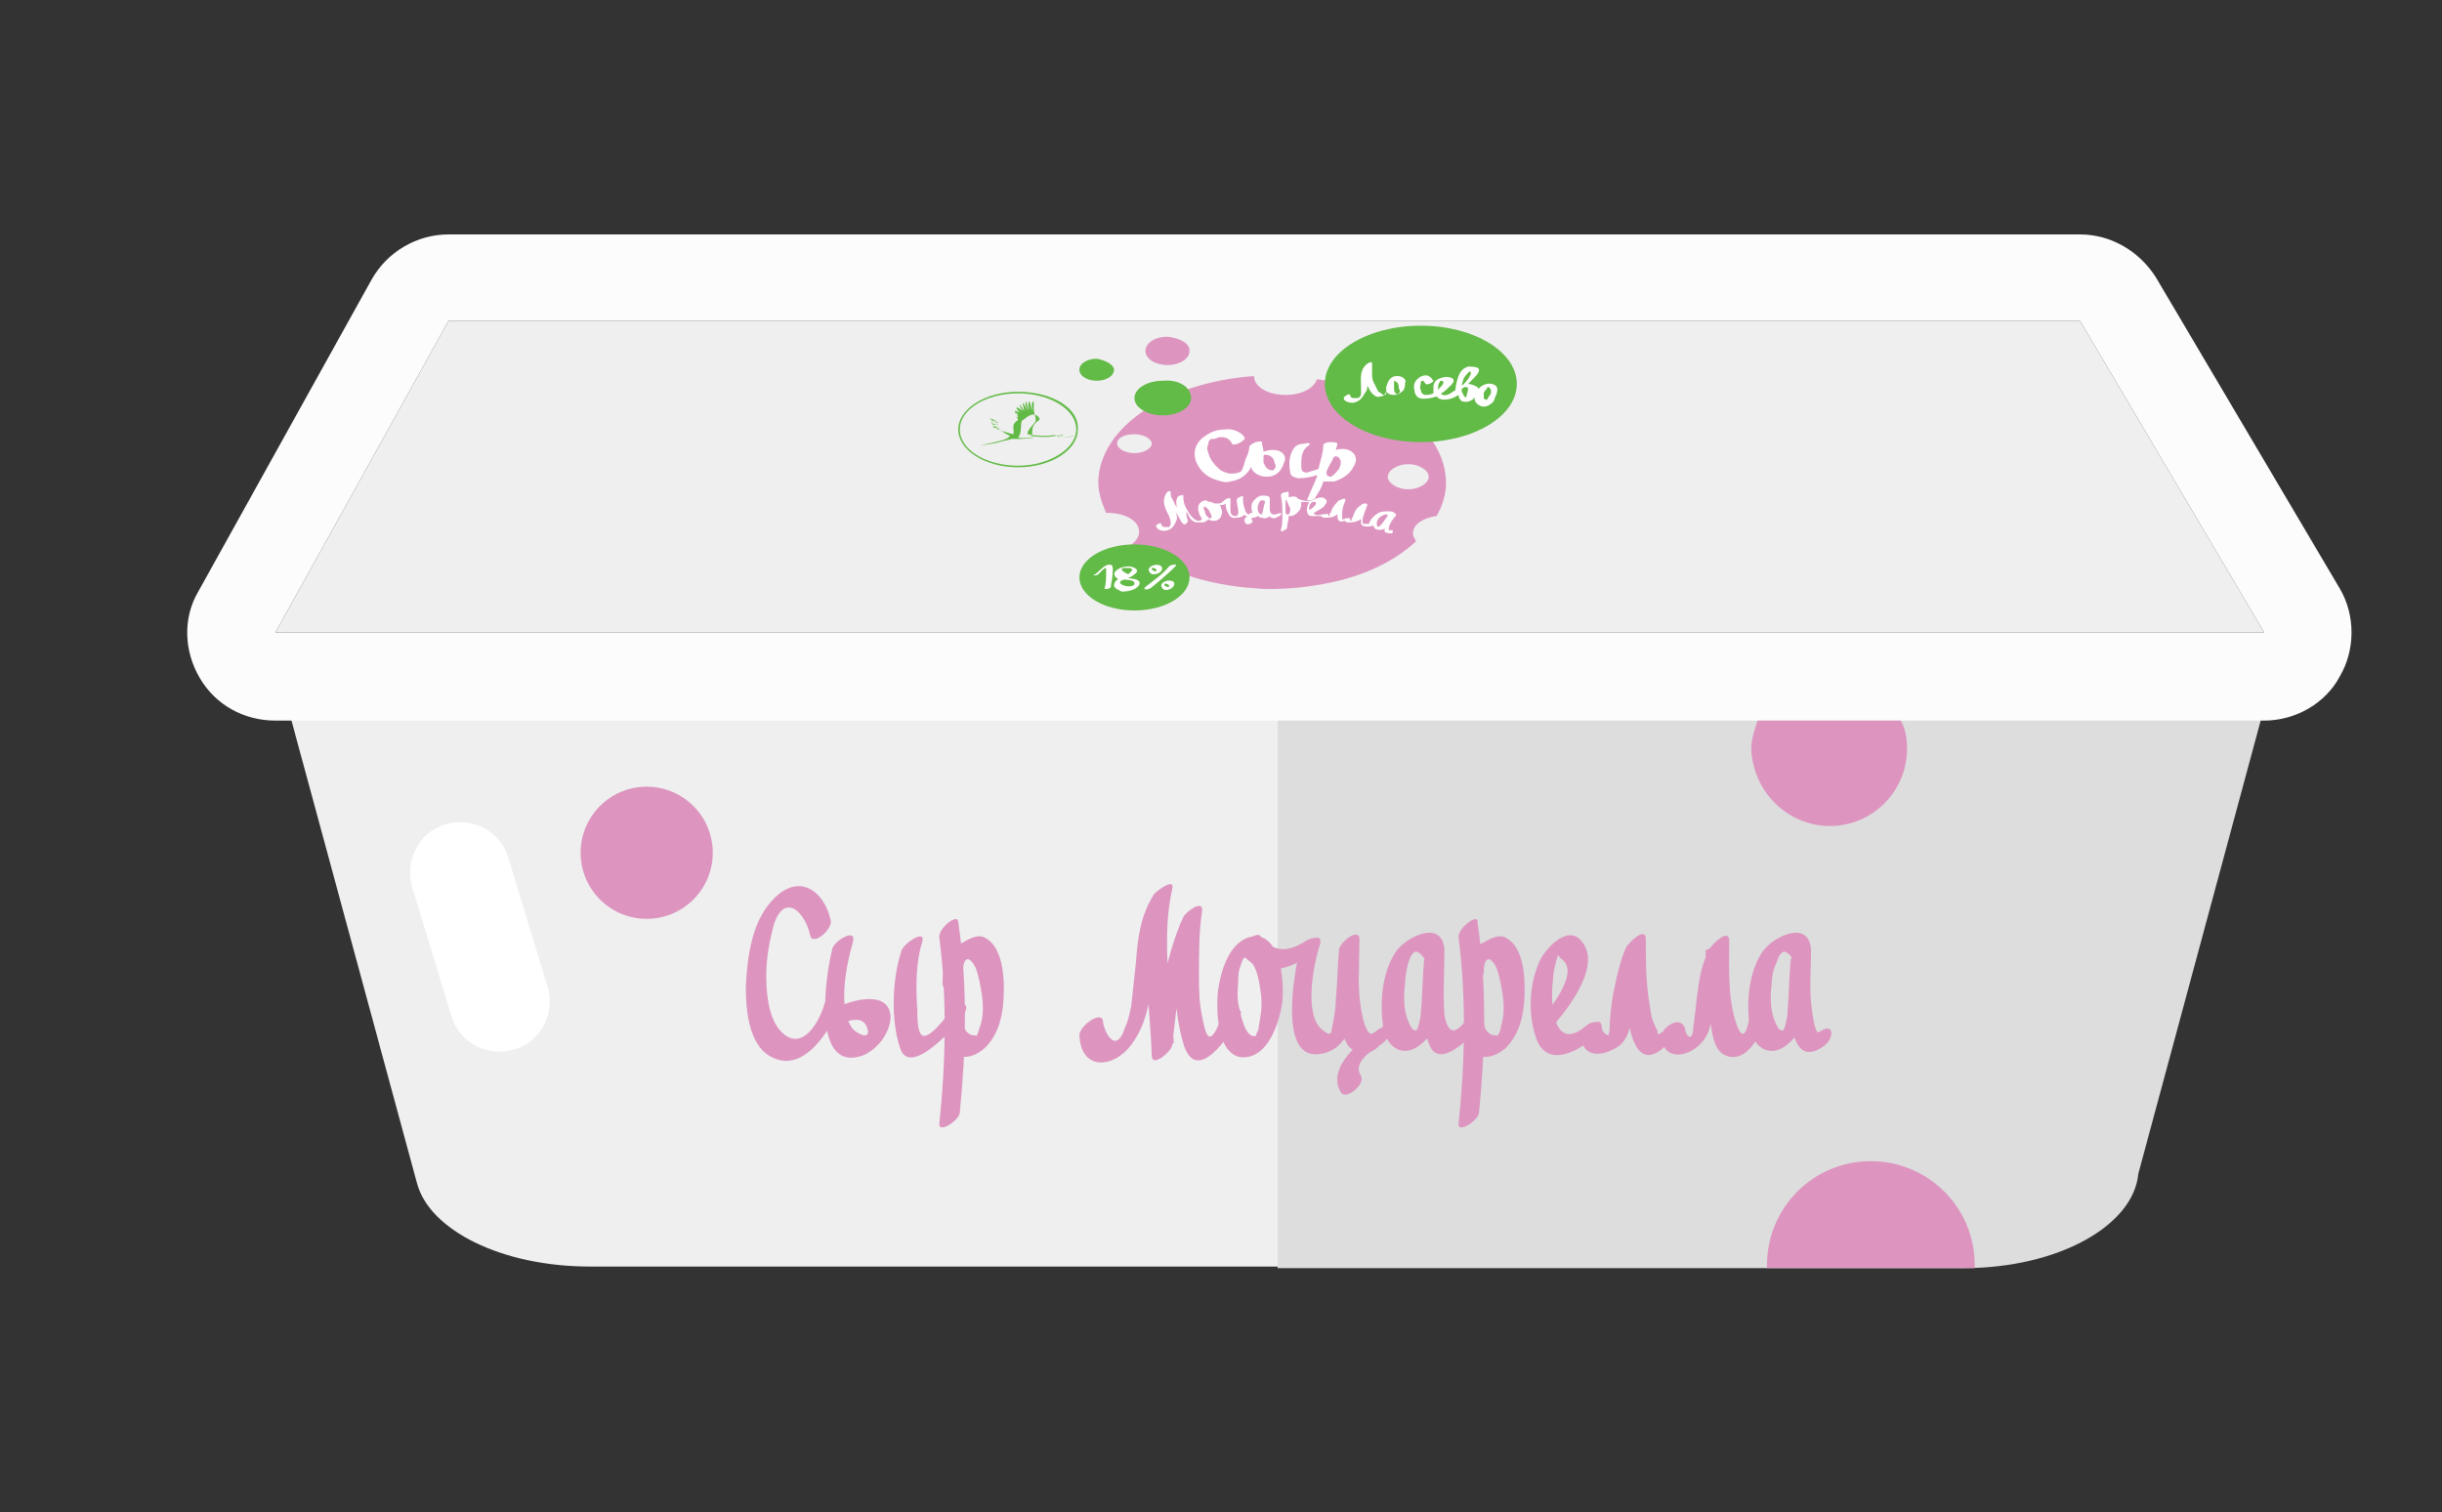 <?xml version="1.0" encoding="utf-8"?>
<!-- Generator: Adobe Illustrator 19.0.0, SVG Export Plug-In . SVG Version: 6.00 Build 0)  -->
<svg version="1.1" id="Layer_1" xmlns="http://www.w3.org/2000/svg" xmlns:xlink="http://www.w3.org/1999/xlink" x="0px" y="0px"
	 viewBox="0 0 155.2 96.1" style="enable-background:new 0 0 155.2 96.1;" xml:space="preserve">
<rect x="0" y="0" width="155.2" height="96.1" fill="#333333" stroke="none"/>
<style type="text/css">
	.st0{fill:#EFEFEF;}
	.st1{fill:#DDDDDD;}
	.st2{fill:#FFFFFF;}
	.st3{fill:#FCFCFC;}
	.st4{fill:#DD95C0;}
	.st5{fill:#62BA47;}
	.st6{fill:#62BA46;}
</style>
<g>
	<g>
		<path class="st0" d="M143.9,44.6h-19.2h-7.8H45.3h-7.8H18.2l8.3,30.6l0,0c0.8,3,5.4,5.3,11,5.3h87.2c6,0,10.8-2.7,11.1-6
			L143.9,44.6z"/>
		<path class="st1" d="M124.8,44.6H117H81.2v36h43.6c6,0,10.8-2.7,11.1-6l8.1-30H124.8z"/>
		<path class="st2" d="M34.8,62.7c0.5,1.7-0.4,3.5-2.1,4l0,0c-1.7,0.5-3.5-0.4-4-2.1l-2.5-8.2c-0.5-1.7,0.4-3.5,2.1-4l0,0
			c1.7-0.5,3.5,0.4,4,2.1L34.8,62.7z"/>
		<path class="st2" d="M26.3,22.9"/>
		<g>
			<polygon class="st0" points="143.9,40.2 17.5,40.2 28.5,20.4 132.2,20.4 			"/>
			<path class="st3" d="M132.2,20.4l11.7,19.8H17.5l11-19.8H132.2 M132.2,14.9H28.5c-2,0-3.9,1.1-4.9,2.9l-11,19.8
				c-1,1.7-0.9,3.8,0.1,5.5s2.8,2.7,4.8,2.7h126.4c2,0,3.9-1.1,4.8-2.8c1-1.7,1-3.9,0-5.6L137,17.6
				C135.9,15.9,134.1,14.9,132.2,14.9L132.2,14.9z"/>
		</g>
	</g>
	<path class="st4" d="M125.5,80.4c0-3.7-3-6.6-6.6-6.6c-3.7,0-6.6,3-6.6,6.6c0,0.1,0,0.1,0,0.2h13.2
		C125.5,80.5,125.5,80.4,125.5,80.4z"/>
	<circle class="st4" cx="41.1" cy="54.2" r="4.2"/>
	<path class="st4" d="M116.3,52.5c2.7,0,4.9-2.2,4.9-4.9c0-0.7-0.1-1.3-0.4-1.8h-9.1c-0.2,0.6-0.4,1.2-0.4,1.8
		C111.4,50.3,113.6,52.5,116.3,52.5z"/>
	<g>
		<path class="st4" d="M83.7,24.1c-0.2,0.6-1,1-2,1c-1.1,0-2-0.5-2-1.2c-5.5,0.4-9.8,3.2-9.9,6.7c0,0.7,0.2,1.3,0.5,2h0.1
			c1.1,0,2,0.5,2,1.2c0,0.3-0.2,0.6-0.5,0.8c1.8,1.6,4.7,2.6,8,2.8c0.8,0.1,2.6,0,3.7-0.2c2.7-0.4,4.9-1.4,6.4-2.8
			c-0.1-0.2-0.2-0.3-0.2-0.5c0-0.6,0.7-1,1.5-1.1c0.4-0.7,0.6-1.4,0.6-2.1C91.9,27.5,88.4,24.8,83.7,24.1z M72.1,28.8
			c-0.6,0-1.1-0.3-1.1-0.6c0-0.4,0.5-0.6,1.1-0.6s1.1,0.3,1.1,0.6C73.2,28.5,72.7,28.8,72.1,28.8z M89.5,31.1
			c-0.7,0-1.3-0.4-1.3-0.8c0-0.4,0.6-0.8,1.3-0.8s1.3,0.4,1.3,0.8S90.2,31.1,89.5,31.1z"/>
		<g>
			<ellipse class="st5" cx="72.1" cy="36.7" rx="3.5" ry="2.1"/>
			<path class="st2" d="M69.8,36.5c0.1-0.1,0.2-0.2,0.3-0.3c0,0,0.1-0.1,0.2-0.1c0.1,0,0.1-0.1,0,0c0,0.1,0,0.1,0,0.2
				c0,0.4,0,0.8-0.1,1.1c0,0.1,0.4,0,0.4-0.1c0-0.2,0.1-0.5,0.1-0.7c0-0.1,0.1-0.7-0.1-0.7c-0.4-0.1-0.8,0.5-1,0.6
				C69.3,36.6,69.7,36.6,69.8,36.5L69.8,36.5z"/>
			<path class="st2" d="M71.7,36.5c-0.2-0.1-0.6-0.3-0.3-0.4c0.1,0,0.3,0,0.4,0C72.1,36.2,71.9,36.3,71.7,36.5
				c-0.1-0.1-0.6,0.2-0.4,0.3c0.3,0.1,0.8,0,0.8,0.3c0,0.2-0.5,0.2-0.7,0.1c-0.3-0.1-0.3-0.3,0.1-0.4c0.1-0.1,0.3-0.3,0-0.2
				s-0.7,0.3-0.7,0.6c0,0.2,0.3,0.3,0.5,0.4c0.4,0,0.8-0.1,1-0.3s0.2-0.4-0.2-0.5c-0.1,0-0.4-0.1-0.5,0c0.2-0.1,0.4-0.2,0.5-0.3
				c0.3-0.2,0.2-0.4-0.3-0.5c-0.4,0-0.7,0.1-0.9,0.3s0,0.5,0.4,0.6C71.5,36.8,71.9,36.6,71.7,36.5L71.7,36.5z"/>
			<g>
				<path class="st2" d="M74.3,36c-0.4,0.5-1,0.9-1.5,1.3c-0.2,0.2,0.1,0.2,0.3,0.1c0.5-0.4,1.1-0.9,1.6-1.4
					C74.9,35.8,74.4,35.9,74.3,36L74.3,36z"/>
				<path class="st2" d="M73.5,35.9c-0.3,0-0.5,0.2-0.5,0.3s0.1,0.3,0.3,0.3C73.9,36.5,74.1,35.9,73.5,35.9c-0.1,0-0.3,0.2-0.2,0.2
					s0.2,0.1,0.2,0.1v0.1l0,0h-0.1c-0.1,0-0.2-0.1-0.2-0.1v-0.1l0,0c0,0,0,0,0.1,0C73.5,36.1,73.7,35.9,73.5,35.9z"/>
				<path class="st2" d="M74.3,36.9c-0.3,0-0.5,0.2-0.5,0.3s0.1,0.3,0.3,0.3C74.6,37.5,74.9,36.9,74.3,36.9c-0.1,0-0.3,0.2-0.2,0.2
					s0.2,0.1,0.2,0.1v0.1l0,0h-0.1c-0.1,0-0.2-0.1-0.2-0.1v-0.1l0,0c0,0,0,0,0.1,0C74.3,37,74.5,36.9,74.3,36.9z"/>
			</g>
		</g>
		<path class="st4" d="M75.6,22.3c0,0.5-0.6,0.9-1.4,0.9c-0.8,0-1.4-0.4-1.4-0.9s0.6-0.9,1.4-0.9C75,21.5,75.6,21.8,75.6,22.3
			L75.6,22.3z"/>
		<path class="st5" d="M75.7,25.3c0,0.6-0.8,1.1-1.8,1.1s-1.8-0.5-1.8-1.1s0.8-1.1,1.8-1.1C74.9,24.1,75.7,24.6,75.7,25.3L75.7,25.3
			z"/>
		<path class="st5" d="M70.8,23.5c0,0.4-0.5,0.7-1.1,0.7s-1.1-0.3-1.1-0.7s0.5-0.7,1.1-0.7C70.3,22.9,70.8,23.2,70.8,23.5L70.8,23.5
			z"/>
		<g>
			<ellipse class="st5" cx="90.3" cy="24.4" rx="6.1" ry="3.7"/>
			<g>
				<path class="st2" d="M88.8,23.9c-0.5,0-0.6,0.4-0.7,0.7l0,0l0,0v0.1c0,0.1,0,0.2,0,0.3c0,0,0,0.1-0.1,0.1
					c-0.2,0-0.3-0.2-0.4-0.2c-0.1-0.2-0.2-0.4-0.3-0.6c-0.1-0.2-0.1-0.4-0.1-0.7c0-0.1,0-0.2,0-0.3v-0.1v-0.1c0-0.2-0.3,0-0.4,0.1
					c-0.4,0.4-0.3,0.9-0.3,1.4c0,0.1,0,0.3,0,0.4c0,0.1,0,0.2-0.2,0.3c-0.1,0-0.2,0-0.3,0s-0.2-0.1-0.2-0.2c0-0.1-0.1,0-0.2,0
					c-0.1,0.1-0.2,0.1-0.2,0.2c0,0.2,0.3,0.3,0.6,0.3c0.5-0.1,0.6-0.4,0.8-0.7c0.1-0.1,0.1-0.3,0.1-0.4c0.1,0.2,0.2,0.4,0.3,0.5
					s0.3,0.3,0.5,0.2c0.2,0,0.3-0.1,0.4-0.3c0.1,0.1,0.2,0.2,0.5,0.2s0.5-0.2,0.6-0.3c0.1-0.2,0.1-0.3,0.1-0.5
					C89.4,24.3,89.3,23.9,88.8,23.9z M88.9,25C88.9,25,88.9,25.1,88.9,25c-0.1,0.1-0.2,0-0.2,0c-0.1-0.1-0.1-0.2-0.1-0.3
					s0-0.2,0-0.4v-0.1c0.3,0.1,0.3,0.3,0.3,0.5C89,24.8,89,24.9,88.9,25z"/>
				<path class="st2" d="M94.8,24.4c-0.5-0.1-0.9,0.3-1,0.6c-0.1,0.2-0.2,0.6,0.3,0.8c0.2,0.1,0.5,0,0.6-0.1
					c0.2-0.1,0.3-0.3,0.3-0.4C95.2,24.9,95.3,24.5,94.8,24.4z M94.5,25.4C94.5,25.5,94.4,25.5,94.5,25.4c-0.2,0-0.2-0.1-0.2-0.1
					c0-0.1,0-0.2,0-0.3s0.1-0.2,0.2-0.3c0,0,0-0.1,0.1-0.1c0.2,0.1,0.2,0.4,0.1,0.5C94.6,25.2,94.6,25.3,94.5,25.4z"/>
				<path class="st2" d="M93.3,24.4c0.1-0.1,0.2-0.2,0.3-0.3c0.2-0.2,0.4-0.4,0.4-0.6c0-0.2-0.5-0.2-0.7-0.2
					c-0.3,0.1-0.5,0.3-0.6,0.6s-0.2,0.6-0.2,0.9l0,0c-0.2,0.1-0.5,0.4-0.8,0.3c-0.1,0-0.1-0.1-0.1-0.1c0.2-0.1,0.4-0.3,0.6-0.5
					c0.2-0.2,0.3-0.4,0-0.5s-0.6,0-0.8,0.1s-0.3,0.3-0.3,0.5c0,0.1,0,0.2,0,0.4c-0.2,0.1-0.4,0.1-0.5,0.1c-0.2,0-0.3-0.2-0.3-0.3
					c-0.1-0.2,0-0.3,0-0.5c0,0,0-0.1,0.1-0.1l0,0c0.1,0,0.2,0.2,0.2,0.2c0.1,0.1,0.5-0.1,0.5-0.2C91,24.1,91,24,90.8,23.9
					s-0.5,0-0.6,0.1c-0.3,0.2-0.4,0.5-0.3,0.8c0,0.2,0.1,0.4,0.3,0.5c0.3,0.1,0.8,0,1.1-0.1c0.1,0.1,0.2,0.2,0.5,0.2
					s0.6-0.1,0.9-0.3c0,0.2,0.1,0.3,0.2,0.4c0.3,0.1,0.6,0,0.8-0.2s0.4-0.5,0.2-0.7C93.7,24.5,93.5,24.4,93.3,24.4z M91.5,24.3
					c0,0,0-0.1,0.1-0.1l0,0c0.1,0,0.2,0.1,0.1,0.2c0,0.1-0.2,0.2-0.3,0.4c0,0,0,0,0-0.1C91.4,24.5,91.4,24.4,91.5,24.3z M93.3,23.7
					l0.1-0.1l0,0c0.2,0.1,0,0.3-0.1,0.5c-0.1,0.1-0.2,0.3-0.4,0.4c0-0.1,0.1-0.3,0.1-0.4C93.1,23.9,93.2,23.8,93.3,23.7z M93.2,25.2
					C93.1,25.2,93.1,25.2,93.2,25.2c-0.1,0.1-0.1,0.1-0.1,0c-0.1,0-0.1-0.2-0.2-0.3c0-0.1,0-0.1,0-0.2c0.1,0,0.1-0.1,0.2-0.1
					c0.1,0,0.2,0,0.2,0.1C93.3,24.9,93.2,25.1,93.2,25.2z"/>
			</g>
		</g>
		<g>
			<g>
				<path class="st2" d="M86,29.7c0.2-0.3,0.3-0.7-0.1-1c-0.3-0.2-0.7-0.2-1-0.1c0-0.1,0.1-0.3,0.1-0.4c0-0.1-0.4-0.1-0.5-0.1
					c-0.2,0-0.4,0.1-0.4,0.2c0,0.5-0.2,1-0.3,1.5c-0.2,0.1-0.4,0.1-0.6,0.2c-0.1,0-0.2,0.1-0.3,0c-0.2,0-0.2-0.3-0.2-0.4
					c0-0.5,0-1,0.5-1.3c0.1-0.1,0-0.2-0.3-0.1c-0.3,0-0.5,0.1-0.6,0.2c-0.4,0.5-0.4,1.1-0.3,1.6c0,0.2,0.1,0.3,0.5,0.4
					c0.4,0,0.9-0.1,1.2-0.2v0.1c-0.2,0.5-0.4,0.9-0.6,1.4c-0.1,0.1,0.1,0.1,0.2,0.1c0.1,0,0.3-0.1,0.3-0.2c0.2-0.3,0.4-0.6,0.5-1
					c0.2,0,0.5,0,0.7,0C85.4,30.4,85.8,30.1,86,29.7z M84.9,28.8L84.9,28.8L84.9,28.8z M84.6,30.3L84.6,30.3L84.6,30.3z M84.6,30.3
					L84.6,30.3L84.6,30.3c-0.3,0-0.3-0.2-0.3-0.3l0,0c0.1-0.3,0.3-0.6,0.4-0.8l0,0c0-0.1,0.1-0.2,0.2-0.2l0,0l0,0
					c0.1,0,0.2,0.1,0.2,0.1c0.2,0.2,0.1,0.5,0,0.7C85,29.9,84.9,30.1,84.6,30.3z"/>
				<path class="st2" d="M80.9,28.6L80.9,28.6c-0.1,0-0.1,0-0.1,0c-0.2,0-0.4,0.1-0.5,0.1c0-0.2-0.1-0.4-0.1-0.6c0-0.1-0.3,0-0.4,0
					c-0.2,0.1-0.4,0.2-0.4,0.3c0,0.2-0.1,0.5-0.2,0.7c-0.1,0.2-0.1,0.4-0.2,0.6c0,0.1-0.1,0.2-0.1,0.2s0,0.1-0.1,0.1
					c-0.2,0.1-0.4,0.1-0.6,0.1c-0.2,0-0.4-0.1-0.6-0.2c-0.4-0.3-0.7-0.7-0.8-1.1c-0.1-0.2-0.1-0.4,0-0.6c0-0.1,0-0.2,0.1-0.2
					c0-0.1,0-0.1,0.1-0.1l0,0l0,0l0,0l0,0l0,0c0,0,0,0,0.1,0c0,0,0.2,0,0.3-0.1c0.6-0.1,0.8,0.2,0.9,0.4c0.1,0.2,0.9-0.2,0.8-0.4
					c-0.2-0.3-0.7-0.6-1.3-0.5c-0.5,0-0.9,0.2-1.2,0.4c-0.6,0.4-0.8,1-0.6,1.6c0.2,0.5,0.6,1,1.3,1.2c0.3,0.1,0.6,0.2,0.9,0.1
					c0.7-0.1,1.1-0.5,1.3-0.9c0,0,0,0,0-0.1l0,0c0,0.3,0.4,0.7,1,0.7c0.7,0,1-0.5,1.1-0.9C81.8,29.1,81.6,28.6,80.9,28.6z M81,29.8
					C81,29.9,81,29.9,81,29.8c-0.1,0.1-0.1,0.1-0.1,0.1c-0.4,0-0.5-0.3-0.6-0.5c0,0,0,0,0-0.1l0,0v-0.1c0-0.1,0-0.1,0-0.2
					c0,0,0-0.1,0.1-0.1l0,0c0.4,0,0.6,0.3,0.6,0.5C81.1,29.6,81.1,29.7,81,29.8z"/>
			</g>
		</g>
		<g>
			<g>
				<path class="st2" d="M80.9,32.7c-0.1,0-0.2-0.2-0.2-0.3c0-0.2,0-0.4,0-0.7l0,0c0-0.2-0.2-0.2-0.5-0.2c-0.2,0-0.4,0.2-0.5,0.3
					c-0.2,0.2-0.2,0.5-0.1,0.8c0,0,0,0-0.1,0c0,0-0.1,0-0.1,0.1c-0.2,0-0.3-0.3-0.3-0.4C79,32.1,79,31.8,79,31.6
					c0-0.1-0.1-0.1-0.2,0c-0.1,0-0.2,0.1-0.2,0.2c0,0.2,0.1,0.5,0.1,0.7c0,0.1,0,0.2-0.1,0.3l0,0h-0.1c-0.3,0-0.3-0.3-0.3-0.4
					c0-0.2,0-0.4,0-0.6c0,0,0,0,0-0.1c0,0-0.1-0.1-0.2,0c-0.1,0-0.2,0.1-0.3,0.2C77.6,32,77.5,32,77.3,32c-0.1,0-0.2,0-0.3-0.1
					c0,0,0,0-0.1,0s-0.2-0.1-0.3-0.1l0,0l0,0c-0.5,0.1-0.5,0.5-0.4,0.8c0,0.1,0.1,0.2,0.2,0.4c-0.1,0.1-0.2,0.1-0.3,0.1
					S76,33,75.9,33c-0.2-0.2-0.3-0.3-0.4-0.5c-0.2-0.3-0.3-0.6-0.3-1c0-0.1-0.1,0-0.2,0c-0.1,0-0.2,0.1-0.2,0.2
					c-0.1,0.2,0,0.5,0,0.7l0,0c0,0,0,0,0-0.1c-0.1-0.2-0.2-0.4-0.3-0.6c-0.1-0.1-0.1-0.3-0.1-0.4c0-0.2-0.3,0-0.3,0.1
					c-0.3,0.5,0,1,0.2,1.4c0,0.1,0.1,0.2,0.1,0.4c0,0.1,0,0.2-0.1,0.3c-0.1,0-0.2,0-0.3,0s-0.2-0.1-0.2-0.2c0-0.1-0.2,0-0.2,0
					c-0.1,0.1-0.2,0.1-0.1,0.2c0.1,0.2,0.4,0.3,0.7,0.2c0.4-0.1,0.5-0.5,0.6-0.7c0-0.2,0-0.3-0.1-0.5c0.2,0.3,0.3,0.6,0.5,0.8
					c0.1,0.1,0.3-0.1,0.3-0.2c-0.1-0.2-0.1-0.4-0.1-0.6c0,0.1,0.1,0.1,0.1,0.2c0.1,0.2,0.2,0.4,0.5,0.5c0.1,0,0.3,0,0.4,0
					c0.2,0,0.3-0.1,0.4-0.2c0.1,0.1,0.2,0.1,0.4,0.1s0.4-0.2,0.4-0.3c0.1-0.2,0.1-0.3,0-0.5c0-0.1,0-0.1-0.1-0.2l0,0
					c0.2,0,0.3,0,0.4-0.1c0,0.2,0,0.3,0.1,0.5s0.2,0.5,0.6,0.4c0.3,0,0.4-0.1,0.5-0.2c0,0.1,0.1,0.1,0.2,0.1
					c-0.2,0.1-0.3,0.3-0.1,0.5c0.1,0.1,0.5-0.1,0.4-0.2c-0.1-0.1-0.1-0.2,0.1-0.2l0,0c0.1,0,0.2-0.1,0.3-0.1l0,0
					c0,0.1,0.1,0.1,0.2,0.1c0.2,0.1,0.4,0,0.5-0.1l0,0c0,0.1,0.1,0.1,0.1,0.1c0.2,0.1,0.3,0,0.5-0.1c0,0,0.2-0.1,0.1-0.2
					C81.1,32.7,81,32.7,80.9,32.7z M77,33L77,33L77,33z M77,32.9C77,32.9,77,33,77,32.9c-0.1,0.1-0.2,0-0.2,0
					c-0.1-0.1-0.2-0.2-0.2-0.3s-0.1-0.2-0.1-0.3v-0.1c0.2,0,0.4,0.3,0.4,0.4C77,32.7,77,32.8,77,32.9z M78.6,32.8
					C78.6,32.9,78.6,32.9,78.6,32.8L78.6,32.8z M80.2,32.7L80.2,32.7c-0.1,0-0.2-0.1-0.2-0.1c-0.1-0.2-0.1-0.4,0-0.6
					c0-0.1,0.1-0.1,0.1-0.2l0,0h0.1c0.1,0,0.2,0,0.2,0.1C80.3,32.2,80.3,32.4,80.2,32.7C80.3,32.7,80.3,32.7,80.2,32.7z"/>
				<path class="st2" d="M88.5,33.7c0,0-0.1,0-0.2,0c-0.1,0,0-0.3,0-0.3c0.1-0.2,0.2-0.4,0.4-0.6l0,0c0.1-0.1-0.1-0.3-0.4-0.3
					c-0.3,0-0.5,0-0.7,0.1c-0.3,0.2-0.5,0.4-0.6,0.7c-0.1,0-0.2,0-0.3,0s-0.1-0.1-0.1-0.2c0-0.3,0.2-0.7,0.3-1c0,0,0-0.1-0.1-0.1
					s-0.2,0-0.3,0.1c-0.3,0.2-0.4,0.4-0.5,0.7c0,0.1-0.1,0.1-0.1,0.2v0.1c-0.1,0-0.1-0.1-0.1-0.1c0-0.1-0.2-0.1-0.4,0h-0.1v-0.1
					c0-0.1,0-0.2,0-0.3c0-0.3,0.1-0.5,0.2-0.8c0-0.1,0-0.1-0.1-0.1s-0.2,0.1-0.3,0.1c-0.2,0.2-0.4,0.4-0.5,0.7
					c0,0.1-0.1,0.1-0.1,0.2v0.1c-0.1,0-0.1-0.1-0.1-0.1l0,0c0-0.1-0.2,0-0.4,0c-0.1,0-0.3,0.1-0.4,0c-0.1,0-0.1-0.1-0.1-0.1
					c0.3-0.2,0.6-0.3,0.7-0.5c0.1-0.1,0.2-0.3,0-0.4c-0.2-0.2-0.6,0-0.8,0.1c-0.3,0.1-0.7,0-0.9-0.1l-0.1-0.1c-0.2-0.1-0.4,0-0.5,0
					c0-0.1,0-0.2,0-0.3s-0.2,0-0.3,0s-0.2,0.1-0.2,0.2c0.1,0.4,0.1,0.8,0.1,1.3c0,0.3,0,0.6-0.1,0.9c0,0.1,0.1,0.1,0.2,0
					c0.1,0,0.2-0.1,0.2-0.2c0-0.2,0.1-0.4,0.1-0.7c0.1,0,0.3,0,0.4-0.1c0.3-0.2,0.4-0.4,0.4-0.7v-0.1l0,0c0.2,0,0.3,0,0.5,0
					c-0.1,0.2-0.2,0.5-0.1,0.7c0,0.1,0.1,0.2,0.3,0.2s0.4,0,0.6,0c0,0.1,0.1,0.1,0.2,0.1c0.2,0,0.5,0,0.6-0.1c0.1,0,0.1-0.1,0.2-0.1
					v0.1c0,0.1,0,0.2,0.1,0.3s0.3,0,0.4,0l0,0c0,0.1,0.1,0.1,0.2,0.1c0.2,0,0.4,0,0.6-0.1c0.1,0,0.1-0.1,0.2-0.1c0,0.1,0,0.2,0,0.3
					c0.1,0.2,0.5,0.2,0.8,0.1c0,0.1,0,0.1,0.1,0.2c0.1,0.1,0.4,0.1,0.6,0l0,0c0,0.1,0,0.1,0,0.2c0.1,0.1,0.4,0.1,0.5,0.1
					C88.4,33.9,88.6,33.8,88.5,33.7z M81.7,31.8L81.7,31.8L81.7,31.8z M81.9,32.7L81.9,32.7L81.9,32.7z M81.9,32.7L81.9,32.7
					L81.9,32.7c-0.2,0-0.2-0.1-0.2-0.2l0,0c0-0.2,0-0.4,0-0.5l0,0c0-0.1,0-0.1,0-0.2l0,0l0,0c0.1,0,0.1,0,0.1,0.1
					c0.1,0.1,0.1,0.3,0.2,0.4C82,32.4,82,32.6,81.9,32.7z M83.5,32.2c-0.1,0.1-0.2,0.2-0.3,0.2c0-0.1,0-0.3,0.1-0.4l0.1-0.1
					c0,0,0,0,0.1,0c0,0,0,0,0.1,0C83.7,32,83.6,32.1,83.5,32.2z M87.6,33.5L87.6,33.5c-0.1-0.1-0.1-0.1-0.1-0.2l0,0l0,0
					c0-0.2,0.1-0.4,0.3-0.5l0.2-0.1l0,0h0.1c0.1,0,0.1,0.1,0.1,0.1C88,33,87.9,33.3,87.6,33.5L87.6,33.5z"/>
			</g>
		</g>
		<g>
			<path class="st6" d="M67.4,27.8c-0.1,0-0.1-0.1-0.2-0.1c-0.2-0.1-0.4,0-0.6,0c-0.5,0-0.7,0-1.3-0.1c0-0.3,0.3-0.5,0.5-0.8
				c0.1-0.2-0.1-0.5-0.1-0.8c0-0.2,0-0.3,0-0.5c-0.2,0.1-0.1,0.4-0.1,0.6c-0.1-0.2-0.1-0.5-0.2-0.6c-0.1,0.2,0,0.5,0,0.6
				c-0.1-0.2-0.1-0.4-0.2-0.6c-0.1,0.2,0.1,0.5,0.1,0.6c-0.1-0.2-0.2-0.4-0.3-0.5c0,0.2,0.1,0.4,0.1,0.5c-0.1-0.1-0.2-0.3-0.3-0.4
				c0,0.1,0.1,0.3,0.2,0.4c-0.1,0-0.2-0.2-0.4-0.2c0,0.1,0.1,0.2,0.2,0.3c-0.1,0-0.2-0.1-0.3-0.1c0,0.1,0.1,0.1,0.2,0.2
				c-0.1,0-0.1-0.1-0.2-0.1c0,0.1,0.2,0.1,0.2,0.2h-0.1c0,0,0.1,0,0.1,0.1h-0.1c0,0.1,0.1,0,0.1,0.1c0,0,0,0-0.1,0
				c0,0,0.1,0,0.1,0.1c-0.5,0.3-0.2,0.6-0.3,0.9c0,0-0.4-0.1-0.7-0.2c-0.2,0-0.2-0.2-0.3-0.2l0,0c0,0-0.1,0-0.1-0.1
				c0.1,0,0.2,0,0.2,0c-0.1,0-0.3-0.1-0.3-0.1c0.1,0,0.2,0,0.3,0c-0.1,0-0.4-0.1-0.4-0.2c0.1,0,0.3,0.1,0.4,0.1
				c-0.2-0.1-0.5-0.2-0.5-0.2c0.1,0,0.3,0.1,0.5,0.1c-0.2,0-0.4-0.2-0.6-0.2c0.1,0.1,0.4,0.2,0.5,0.3c-0.2-0.1-0.4-0.1-0.5-0.2
				c0.1,0.1,0.3,0.2,0.5,0.3c-0.2,0-0.3-0.1-0.4-0.1c0,0.1,0.3,0.1,0.4,0.2c-0.1,0-0.2,0-0.3,0c0,0.1,0.2,0.1,0.3,0.1
				c-0.1,0-0.2,0-0.2,0c0.1,0,0.2,0,0.2,0.1c-0.1,0-0.1,0-0.1,0s0.1,0,0.2,0c0,0-0.1,0,0,0h0.1c0,0,0,0-0.1,0
				c0.2,0.1,0.4,0.3,0.7,0.4c-0.2,0.1,0.2,0.2-1.9,0.6c0.1,0,0.9-0.1,1.2-0.2c0.3-0.1,0.5-0.1,0.8-0.2c0.1,0,0.1,0,0.2,0
				c0.4,0,0.8,0,1.3-0.1c-0.3,0-0.9,0.1-1.1,0c0.3-0.3,0.1-1,0.3-1.1s0.6-0.6,1-0.2c0.1,0.1,0.1,0.2-0.1,0.3
				c-0.2,0.2-0.3,0.3-0.3,0.7c0,0.1,0,0.2-0.2,0.2c0.9,0.1,1.2,0.1,1.7,0c0.2,0,0.4-0.1,0.5,0c0,0-0.2,0-0.3,0
				C67,27.7,67.4,27.8,67.4,27.8c0.2,0,0.6,0,0.9-0.1C67.7,27.8,67.6,27.8,67.4,27.8z"/>
			<path class="st6" d="M64.7,24.9c-2.1,0-3.8,1.1-3.8,2.4c0,1.3,1.7,2.4,3.8,2.4c2.1,0,3.8-1.1,3.8-2.4
				C68.6,25.9,66.8,24.9,64.7,24.9 M64.7,25c2,0,3.7,1,3.7,2.3c0,1.2-1.7,2.3-3.7,2.3c-2,0-3.7-1-3.7-2.3S62.7,25,64.7,25"/>
		</g>
	</g>
	<g>
		<path class="st4" d="M68.6,65.8c0.1,2.3,2.2,2.1,3.3,0.6c2.1-2.8,0.7-6.6,2.4-9.5c-0.4,0.1-0.8,0.3-1.2,0.4
			c-0.6,3.1,0,6.7,0.1,9.8c0,0.8,1.3-0.3,1.3-0.7c0.3-2.6,0.6-5.7,1.7-8.1c-0.4,0.1-0.8,0.3-1.2,0.4c-0.4,2.4-0.5,5.2,0.2,7.6
			c0.8,2.8,3-0.5,3.6-1.7c0.4-0.9-1.1-0.1-1.3,0.4c-0.7,1.7-0.9,0.6-1.1-0.4c-0.2-0.9-0.2-1.8-0.2-2.7c0-1.3,0-2.7,0.2-4
			c0.1-0.8-1.1,0.1-1.2,0.4c-1.2,2.6-1.6,5.9-1.9,8.7c0.4-0.2,0.9-0.5,1.3-0.7c-0.2-3.1-0.8-6.7-0.1-9.8c0.2-0.8-1.1,0.2-1.2,0.4
			c-0.8,1.3-1,2.7-1.1,4.2C72.1,62,72,63,71.9,63.9c-0.1,0.5-0.2,1-0.4,1.4c-0.6,1.9-1.4,0.1-1.4-0.4C70,64.2,68.6,65.2,68.6,65.8
			L68.6,65.8z"/>
		<path class="st4" d="M52.8,58.5c-0.4-1.8-1.9-3-3.5-1.5c-1.5,1.4-1.8,3.7-1.9,5.7c0,1.6,0.2,4,1.9,4.6c2.1,0.8,3.8-2.4,4.3-3.9
			c0.3-0.9-1.1-0.1-1.2,0.4c-0.4,1.4-1.6,3.2-2.9,1.6c-0.7-0.9-0.8-2.4-0.8-3.4c0-1.1,0.2-2.2,0.5-3.3c0.7-2,2-0.7,2.3,0.8
			C51.7,60.1,52.9,59.1,52.8,58.5L52.8,58.5z"/>
		<path class="st4" d="M100.5,65.9c0.1,1.5,1.6,1.2,2.5,0.5c0.7-0.7,0.7-1.8,0.8-2.6c0.1-1.3,0.3-2.6,0.8-3.9
			c-0.4,0.2-0.9,0.4-1.3,0.6c0,1.1-0.3,8.2,2.3,6.2c0.6-0.5,0.7-1.6-0.3-0.9c0.2-0.1-0.1-0.5-0.2-0.8c-0.2-0.4-0.2-0.9-0.3-1.4
			c-0.2-1.3-0.2-2.6-0.2-3.9c0-0.9-1.2,0.3-1.3,0.6c-0.4,1-0.6,2-0.8,3c-0.1,0.7-0.2,1.4-0.2,2.1c-0.1,0.6-0.1,0.7,0,0.4
			c-0.3,0-0.5-0.3-0.5-0.5C101.8,64.4,100.5,65.4,100.5,65.9L100.5,65.9z"/>
		<path class="st4" d="M105.6,65.9c0.1,1.6,1.8,1.3,2.6,0.3c0.6-0.7,0.6-1.6,0.7-2.5c0.1-1.3,0.3-2.6,0.8-3.9
			c-0.4,0.2-0.9,0.4-1.3,0.6c0,1.5,0,3,0.3,4.5c0.1,0.7,0.2,1.9,1,2.2c1.6,0.6,2.6-2.2,2.8-3.2c0.1-0.7-1.2,0.2-1.3,0.7
			c-0.2,1.2-0.5,1.6-0.9,0.3c-0.5-1.6-0.4-3.4-0.4-5.1c0-0.9-1.2,0.3-1.3,0.6c-0.4,0.8-0.6,1.7-0.7,2.6c-0.1,0.5-0.1,1.1-0.2,1.6
			c0,0.3-0.1,0.6-0.1,0.9c-0.1,0.8-0.5,0.2-0.5-0.1C106.8,64.4,105.5,65.4,105.6,65.9L105.6,65.9z"/>
		<path class="st4" d="M98.8,65.1c1-1.2,3-3.8,1.7-5.3c-0.9-1.1-2.4,0.6-2.7,1.4c-0.6,1.4-0.7,3.2-0.2,4.7c0.6,1.9,2.4,1.1,3.5,0.2
			c0.6-0.5,0.6-1.6-0.3-0.9c-2.1,1.8-2.3-1.5-2.1-2.9c0-0.4,0.1-0.8,0.2-1.2c0.2-0.6,0-0.4,0.4-0.1c1.1,0.9-0.9,3.2-1.4,3.9
			C97.1,65.8,98.3,65.7,98.8,65.1L98.8,65.1z"/>
		<path class="st4" d="M91.8,60.4c-0.1-2-2.4-0.9-3.1,0.1c-0.9,1.4-1,3.2-0.8,4.8c0.3,1.5,1.5,2,2.6,0.9
			C92,64.8,91.7,62.3,91.8,60.4c-0.4,0.2-0.9,0.5-1.3,0.7c0,1.1-0.1,2.3,0,3.5c0.1,0.7,0.1,1.5,0.5,2.1c0.8,1.1,2.8-1.1,3.1-1.6
			c0.7-0.9-0.4-0.9-0.9-0.3c-0.8,1.1-1.2,0.8-1.4-0.3C91.7,63.2,91.8,61.8,91.8,60.4c0-0.8-1.3,0.2-1.3,0.7
			c-0.1,1.1-0.1,2.2-0.2,3.3c0,0.3-0.2,1.1-0.3,1.1c-0.3,0-0.4-0.4-0.5-0.6c-0.3-0.7-0.3-1.6-0.2-2.4c0-0.4,0.1-0.9,0.2-1.3
			c0.1-0.2,0.1-0.4,0.3-0.6c0.3-0.4,0.8,0.4,0.8,0.5C90.5,61.9,91.8,60.9,91.8,60.4L91.8,60.4z"/>
		<path class="st4" d="M115.1,60.4c-0.1-2-2.4-0.9-3.1,0.1c-0.9,1.4-1,3.2-0.8,4.8c0.3,1.5,1.5,2,2.6,0.9
			C115.3,64.8,115,62.3,115.1,60.4c-0.4,0.2-0.9,0.5-1.3,0.7c0,1.2-0.6,7.3,2.1,5.4c0.7-0.5,0.7-1.6-0.3-0.9
			c-0.3,0.2-0.5-1.9-0.5-1.9C115,62.6,115.1,61.5,115.1,60.4c0-0.8-1.3,0.2-1.3,0.7c-0.1,1.1-0.1,2.2-0.2,3.3c0,0.3-0.2,1.1-0.3,1.1
			c-0.3,0-0.4-0.4-0.5-0.6c-0.3-0.7-0.3-1.6-0.2-2.4c0-0.4,0.1-0.9,0.3-1.3c0.1-0.2,0.1-0.4,0.3-0.6c0.3-0.4,0.8,0.4,0.8,0.5
			C113.8,61.9,115.1,60.9,115.1,60.4L115.1,60.4z"/>
		<g>
			<path class="st4" d="M60,65.7c0.1,1.6,1.5,1.9,2.6,0.9c1-1,1.2-2.4,1.2-3.8c0-1.1-0.2-2.7-1.2-3.2c-0.5-0.3-1.2,0.2-1.6,0.4
				c-0.8,0.6-1.1,1.6-1.1,2.5c0,0.8,1.3-0.2,1.3-0.7c0-1,0.4-1.1,0.8-0.3c0.2,0.5,0.3,1.1,0.4,1.7c0.1,0.7,0.1,1.4-0.1,2
				c-0.1,0.2-0.1,0.5-0.3,0.7c0.1-0.1,0-0.1-0.2-0.1c-0.4-0.1-0.6-0.5-0.6-0.9C61.3,64.2,60,65.2,60,65.7L60,65.7z"/>
			<path class="st4" d="M59.7,59.6c0.5,3.9,0.4,8,0,11.8c-0.1,0.7,1.3-0.2,1.3-0.7c0.4-4,0.5-8.1-0.1-12.1
				C60.9,58,59.6,59,59.7,59.6L59.7,59.6z"/>
		</g>
		<g>
			<path class="st4" d="M93.1,65.7c0.1,1.6,1.5,1.9,2.6,0.9c1-1,1.2-2.4,1.2-3.8c0-1.1-0.2-2.7-1.2-3.2c-0.5-0.3-1.2,0.2-1.6,0.4
				c-0.8,0.6-1.1,1.6-1.1,2.5c0,0.8,1.3-0.2,1.3-0.7c0-1,0.4-1.1,0.8-0.3c0.2,0.5,0.3,1.1,0.4,1.7c0.1,0.7,0.1,1.4-0.1,2
				c0,0.2-0.1,0.5-0.3,0.7c0.1-0.1,0-0.1-0.2-0.1c-0.4-0.1-0.6-0.5-0.6-0.9C94.3,64.2,93,65.2,93.1,65.7L93.1,65.7z"/>
			<path class="st4" d="M92.7,59.6c0.5,3.9,0.4,8,0,11.8c-0.1,0.7,1.3-0.2,1.3-0.7c0.4-4,0.5-8.1-0.1-12.1C94,58,92.6,59,92.7,59.6
				L92.7,59.6z"/>
		</g>
		<path class="st4" d="M79.8,59.5c-1.6,0.1-2.2,2.1-2.4,3.5c-0.1,1.1-0.1,4,1.5,4.2c1.7,0.1,2.4-2.2,2.6-3.5c0.1-1.1,0-4-1.6-4.2
			c-0.6-0.1-1.5,1.3-1,1.3c0.9,0.1,1.1,1.4,1.2,2.1c0.1,0.6,0.1,1.2,0,1.7c0,0.2-0.1,0.5-0.1,0.7s-0.3,0.6-0.1,0.5
			c-0.8,0.4-1.1-1.6-1.2-2c-0.1-0.6,0-1.2,0-1.7c0-0.3,0.1-0.6,0.2-0.9c0.1-0.3,0.2-0.3,0.1-0.3C79.6,60.8,80.6,59.4,79.8,59.5z"/>
		<path class="st4" d="M57.3,60.4c-0.6,1.8-0.7,4.4-0.1,6.2c0.6,2,3.7-1.5,4.1-2.2c0.5-1-0.8-0.4-1.1,0.1c-0.1,0.2-1.2,1.6-1.6,1.3
			c-0.3-0.2-0.3-1.2-0.3-1.6c-0.1-1.4-0.1-3,0.3-4.3C58.9,59,57.5,59.9,57.3,60.4L57.3,60.4z"/>
		<path class="st4" d="M53,65.2c0.6-0.2,1.8-0.8,2.1,0.1c0.3,0.8-0.5,0.5-0.9,0.1c-1-1.3-0.4-4.1,0-5.5c0.3-1-1.2-0.1-1.3,0.4
			c-0.4,1.5-1.4,7.9,1.9,6.8c1-0.4,1.8-1.5,1.8-2.5c-0.1-1.6-2.2-1.1-3.1-0.7c-0.4,0.2-0.7,0.5-0.9,0.9C52.4,65,52.6,65.3,53,65.2
			L53,65.2z"/>
		<g>
			<path class="st4" d="M87.4,65.6c-0.7,0.7-1-2.1-1-2.3c-0.1-1.2,0-2.4,0-3.6c0-0.8-1.3,0.2-1.3,0.7c-0.1,1-0.1,2.1-0.2,3.1
				c0,0.5-0.1,1.1-0.2,1.6c-0.1,0.6-0.1,0.8-0.6,0.4c-1.3-0.9-0.6-4.3-0.2-5.5c0.2-0.9-1.1-0.1-1.3,0.4c-0.3,1.2-1.4,6.9,1.2,6.6
				c3-0.3,2.5-5.4,2.6-7.4c-0.4,0.2-0.9,0.5-1.3,0.7c-0.1,1.8-0.3,3.8,0.3,5.6c0.5,1.5,1.8,1,2.7,0.1C88.7,65.5,88.1,64.9,87.4,65.6
				L87.4,65.6z"/>
			<path class="st4" d="M87.7,65.4c-1.2,0.7-3.4,2.4-2.5,4c0.3,0.6,1.6-0.5,1.3-1s-0.1-0.9,0.3-1.3c0.2-0.2,0.4-0.3,0.6-0.4l0.1-0.1
				c-0.1,0.1-0.1,0.1,0,0c0,0,0.1,0,0.1-0.1c0.3-0.2,0.7-0.5,0.7-0.9C88.4,65.2,87.9,65.2,87.7,65.4L87.7,65.4z"/>
		</g>
		<path class="st4" d="M79,60.7c1.3,1.5,2.9,0.9,4.3,0c0.7-0.4,0.7-1.5-0.3-0.9c-1.1,0.7-2,0.8-2.9-0.3C79.8,59.1,78.6,60.3,79,60.7
			L79,60.7z"/>
	</g>
</g>
</svg>
